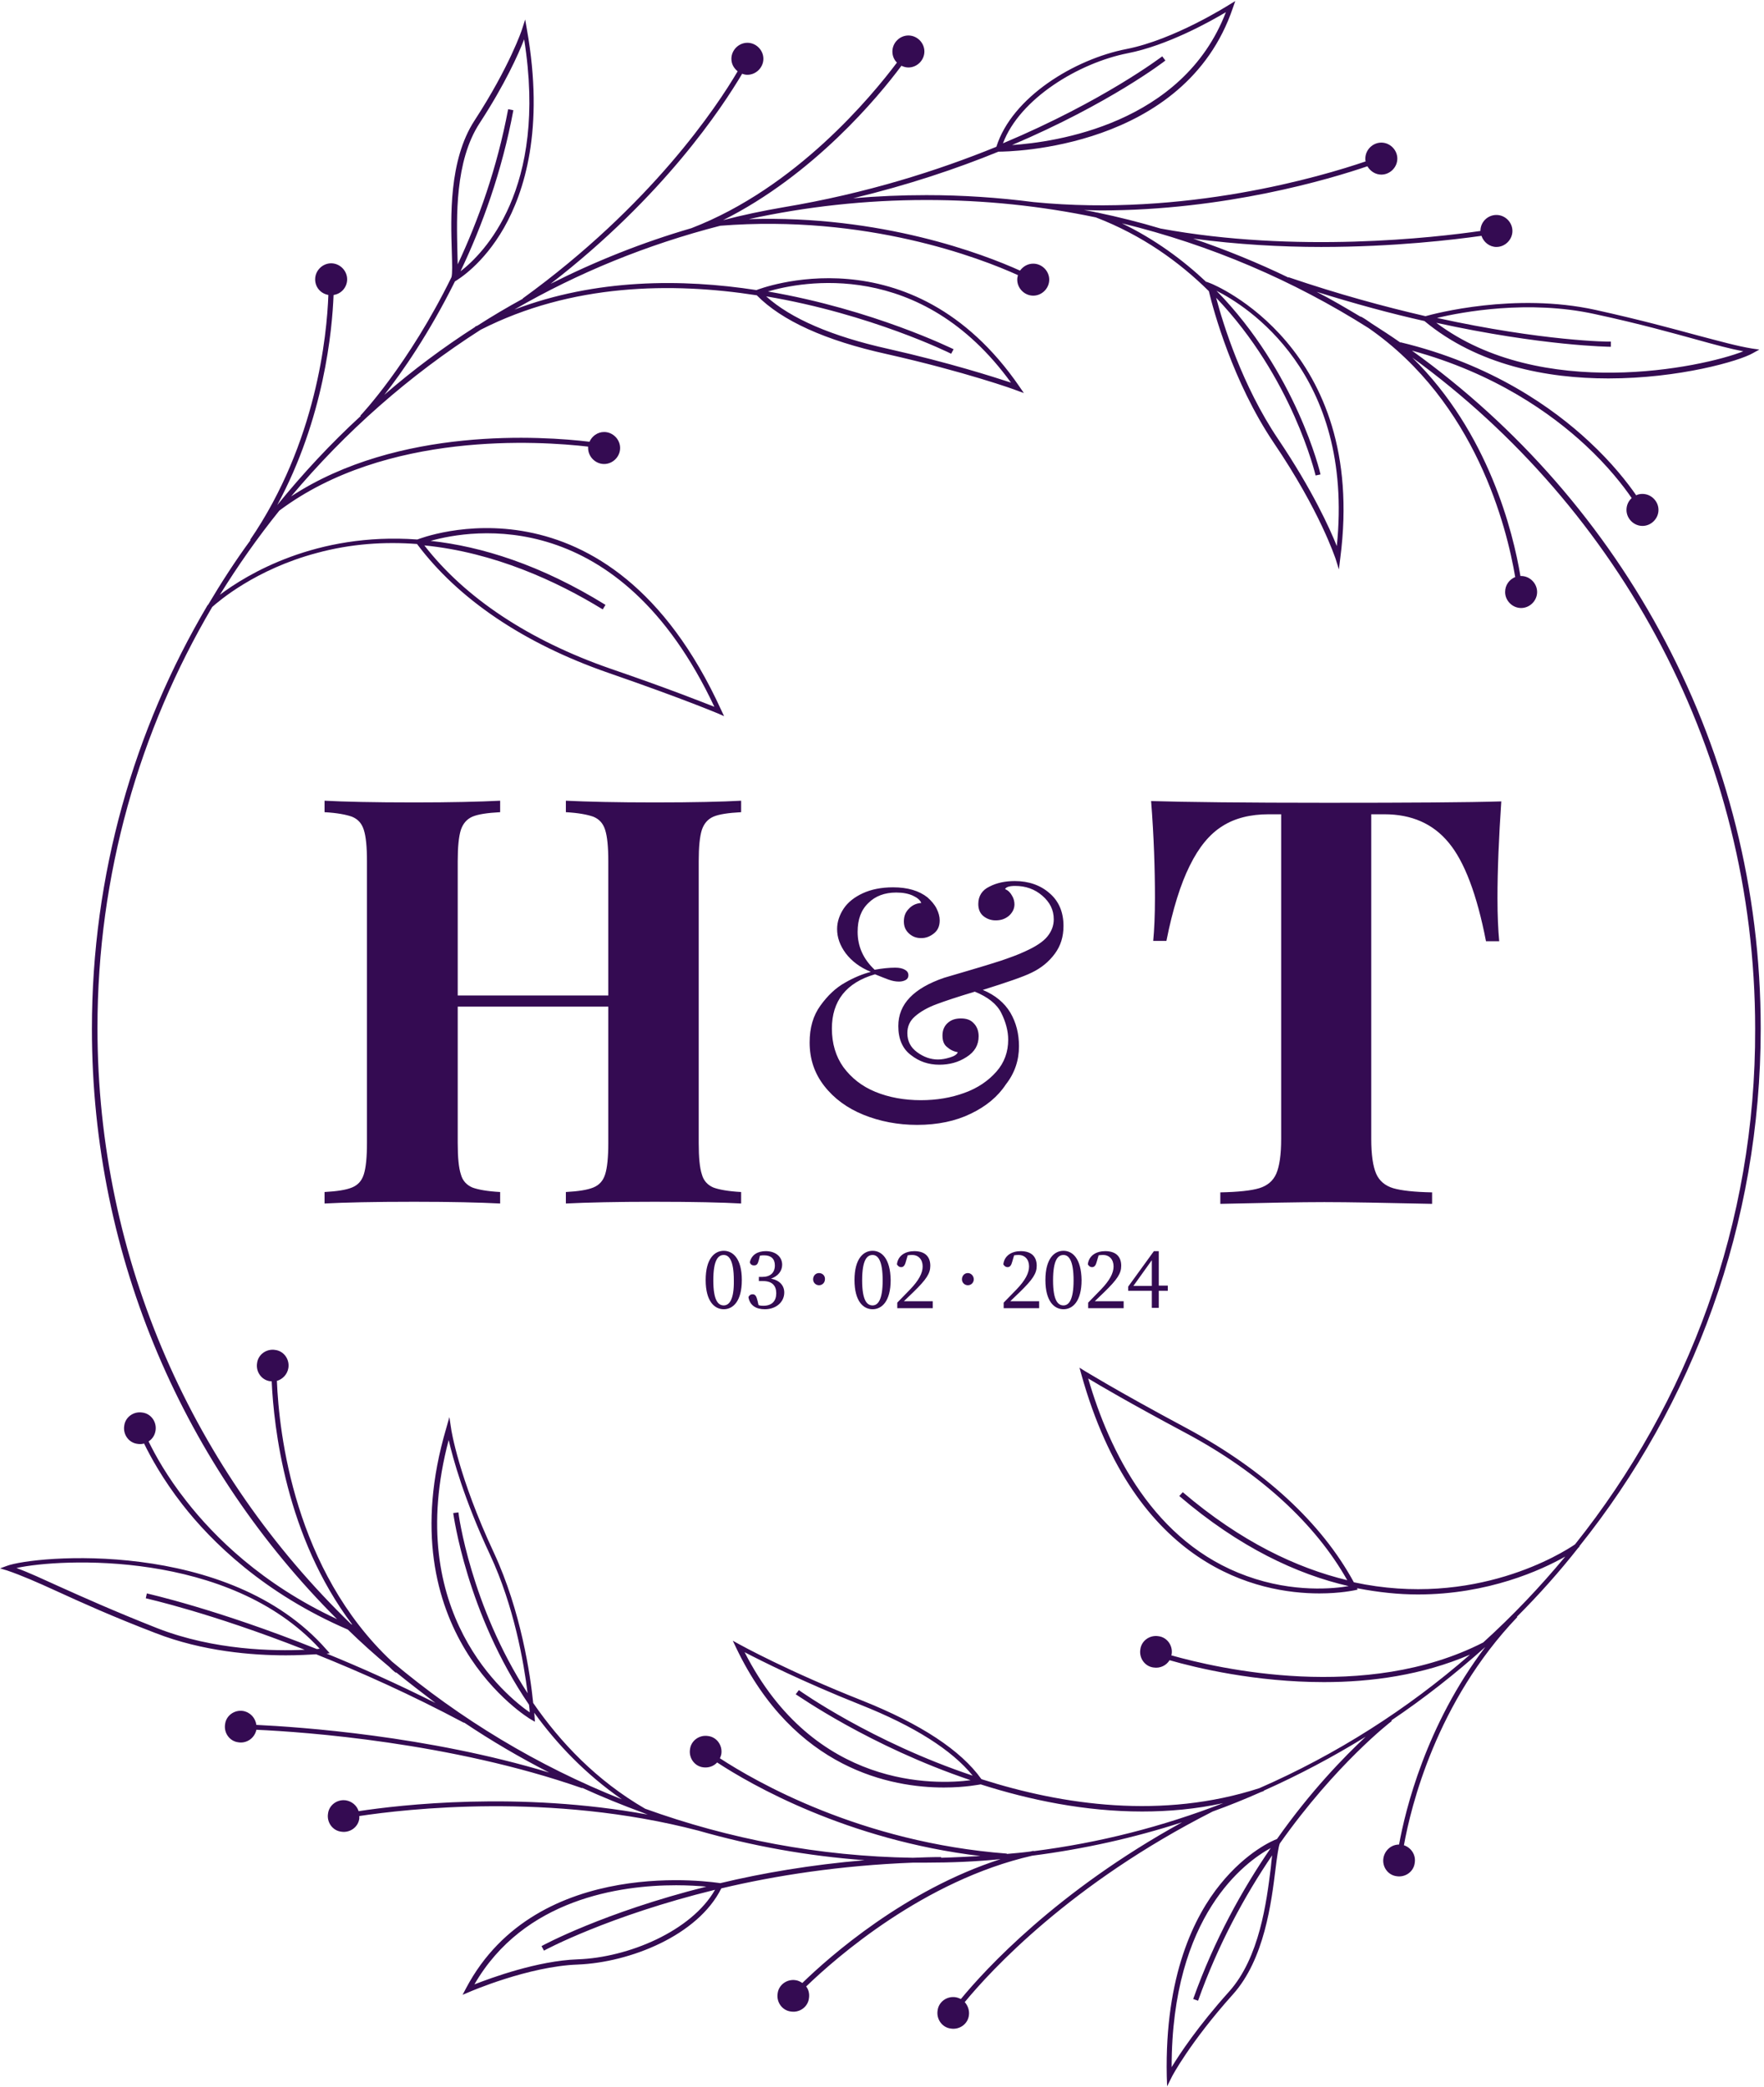 <svg width="279" height="330" viewBox="0 0 279 330" fill="none" xmlns="http://www.w3.org/2000/svg">
<path d="M278.48 162.635C278.48 118.525 256.7 79.365 223.315 55.44C236.46 59.015 245.425 65.45 250.705 70.345C254.335 73.7 256.755 76.835 258.075 78.76C257.58 79.2 257.25 79.86 257.25 80.63C257.25 82.005 258.405 83.16 259.78 83.16C261.155 83.16 262.31 82.005 262.31 80.63C262.31 79.255 261.155 78.1 259.78 78.1C259.45 78.1 259.065 78.155 258.79 78.32C257.415 76.34 254.995 73.205 251.31 69.795C245.7 64.57 235.965 57.585 221.5 54.12V54.175C220.015 53.13 218.475 52.14 216.935 51.15C216.385 50.765 215.835 50.38 215.23 50.05V50.105C212.92 48.73 210.61 47.355 208.245 46.145C214.405 48.07 220.125 49.61 225.295 50.765C233.71 57.75 244.655 59.84 254.39 59.84C265.555 59.84 275.125 57.09 277.27 55.825L278.26 55.275L277.105 55.11C274.74 54.725 272.21 54.01 268.635 53.075C264.565 51.975 259.56 50.6 252.355 49.005C239.595 46.2 226.835 49.61 225.46 49.995C219.025 48.51 211.71 46.53 203.79 43.835V43.89C198.895 41.525 193.89 39.49 188.72 37.73C195.705 38.665 202.635 39.05 208.96 39.05C220.51 39.05 230.025 37.895 234.315 37.29C234.645 38.28 235.58 39.05 236.68 39.05C238.055 39.05 239.21 37.895 239.21 36.52C239.21 35.145 238.055 33.99 236.68 33.99C235.305 33.99 234.15 35.09 234.15 36.52C226.945 37.565 205 40.095 183.55 36.135C180.25 35.145 176.95 34.32 173.54 33.605H173.485C172.825 33.44 172.11 33.33 171.45 33.22C172.33 33.22 173.21 33.275 174.09 33.275C193.725 33.275 210.335 28.325 216.275 26.29C216.715 27.06 217.54 27.61 218.475 27.61C219.85 27.61 221.005 26.455 221.005 25.08C221.005 23.705 219.85 22.55 218.475 22.55C217.1 22.55 215.945 23.705 215.945 25.08C215.945 25.245 215.945 25.41 216 25.52C209.07 27.885 187.455 34.32 163.475 31.955C157.92 31.24 152.31 30.855 146.535 30.855C142.63 30.855 138.725 31.02 134.93 31.35C143.62 29.26 151.32 26.675 157.92 23.98H157.975C159.46 23.98 187.4 23.65 194.99 1.265L195.375 0.165L194.385 0.77C194.275 0.825 185.75 6.27 178.16 7.755C169.965 9.35 160.065 15.345 157.59 23.21C148.405 26.95 137.075 30.58 123.875 32.78C120.685 33.33 117.495 33.99 114.36 34.815C128.66 27.665 138.945 15.29 142.575 10.395C142.905 10.56 143.29 10.67 143.675 10.67C145.05 10.67 146.205 9.515 146.205 8.14C146.205 6.765 145.05 5.61 143.675 5.61C142.3 5.61 141.145 6.765 141.145 8.14C141.145 8.855 141.42 9.46 141.86 9.9C137.845 15.235 125.91 29.7 109.355 36.08C101.6 38.335 94.175 41.305 87.08 44.88C105.01 31.02 114.25 16.94 117.385 11.66C117.66 11.77 117.935 11.825 118.21 11.825C119.585 11.825 120.74 10.67 120.74 9.295C120.74 7.92 119.585 6.765 118.21 6.765C116.835 6.765 115.68 7.92 115.68 9.295C115.68 10.12 116.065 10.78 116.67 11.275C113.37 16.885 103.03 32.45 82.68 47.19V47.245C80.26 48.565 77.84 49.995 75.53 51.48C75.42 51.535 75.255 51.59 75.145 51.645V51.7C70.085 54.945 65.3 58.52 60.79 62.425C63.65 58.795 67.885 52.69 71.955 44.495C72.505 44.165 76.41 41.8 79.71 36.025C82.9 30.415 86.145 20.46 83.34 4.675L83.065 3.08L82.57 4.62C82.57 4.675 80.59 10.56 75.035 19.085C70.965 25.355 71.295 34.43 71.46 39.875C71.515 41.69 71.57 43.23 71.405 43.835C64.64 57.64 57.105 65.615 56.995 65.725L57.05 65.78C52.32 70.125 47.92 74.855 43.85 79.86C51.275 66.11 52.54 52.195 52.76 46.64C53.97 46.475 54.905 45.43 54.905 44.165C54.905 42.79 53.75 41.635 52.375 41.635C51 41.635 49.845 42.79 49.845 44.165C49.845 45.43 50.725 46.42 51.935 46.64C51.715 52.91 50.065 70.015 39.56 85.36L39.615 85.415C37.195 88.715 34.995 92.125 32.905 95.645C32.85 95.7 32.795 95.7 32.795 95.755C21.19 115.39 14.535 138.27 14.535 162.69C14.535 199.1 29.385 232.155 53.31 256.025C41.375 250.47 33.84 242.935 29.495 237.38C26.415 233.475 24.545 230.065 23.5 227.92C24.105 227.535 24.49 226.93 24.6 226.215C24.82 224.84 23.885 223.52 22.51 223.355C21.135 223.135 19.815 224.07 19.65 225.445C19.43 226.82 20.365 228.14 21.74 228.305C22.07 228.36 22.455 228.36 22.785 228.25C23.83 230.395 25.755 233.915 28.835 237.875C33.455 243.815 41.76 251.955 55.015 257.675C57.105 259.71 59.305 261.69 61.56 263.56C61.89 263.89 62.22 264.22 62.605 264.495L62.66 264.44C64.695 266.09 66.785 267.685 68.875 269.28C62.715 266.2 56.94 263.615 51.66 261.47L52.155 261.415L51.66 260.865C36.205 243.155 5.405 245.96 1.06 247.61L0.015 247.995L1.115 248.325C3.37 249.095 5.79 250.14 9.145 251.68C12.995 253.44 17.725 255.585 24.6 258.225C32.08 261.14 39.945 261.745 45.225 261.745C47.26 261.745 48.91 261.635 50.01 261.58C56.995 264.385 64.915 267.905 73.385 272.415V272.36C77.73 275.275 82.24 277.915 86.86 280.28C67.555 274.45 47.425 273.075 40.55 272.745C40.385 271.645 39.615 270.765 38.46 270.545C37.085 270.325 35.765 271.26 35.6 272.635C35.38 274.01 36.315 275.33 37.69 275.495C39.01 275.715 40.275 274.835 40.55 273.515C48.03 273.845 71.35 275.495 92.085 282.755V282.7C95.22 284.13 98.465 285.45 101.765 286.66C101.82 286.66 101.82 286.715 101.875 286.715C102.095 286.77 102.26 286.88 102.48 286.935C82.02 283.195 63.265 285.395 56.72 286.385C56.445 285.505 55.675 284.845 54.74 284.68C53.365 284.46 52.045 285.395 51.88 286.77C51.66 288.145 52.595 289.465 53.97 289.63C55.345 289.85 56.665 288.915 56.83 287.54C56.83 287.375 56.83 287.265 56.83 287.155C64.145 286.055 87.08 283.36 110.455 289.465C118.925 291.885 127.725 293.48 136.745 294.14C128.275 294.855 120.575 296.175 113.92 297.77C113.48 297.715 84.99 293.04 73.715 314.38L73.165 315.425L74.21 314.985C74.32 314.93 83.615 310.915 91.37 310.64C99.675 310.31 110.4 306.02 114.085 298.595C122.665 296.56 132.895 294.965 144.445 294.525C145.16 294.525 145.82 294.525 146.535 294.525C150.495 294.525 154.4 294.36 158.25 293.975C143.18 298.815 131.19 309.375 126.9 313.555C126.57 313.335 126.24 313.17 125.855 313.115C124.48 312.895 123.16 313.83 122.995 315.205C122.775 316.58 123.71 317.9 125.085 318.065C126.46 318.285 127.78 317.35 127.945 315.975C128.055 315.26 127.89 314.6 127.505 314.105C132.235 309.54 146.15 297.33 163.255 293.425C171.395 292.38 179.315 290.62 186.96 288.145C167.16 299.035 155.83 311.41 151.98 316.085C151.705 315.975 151.485 315.865 151.155 315.81C149.78 315.59 148.46 316.525 148.295 317.9C148.075 319.275 149.01 320.595 150.385 320.76C151.76 320.98 153.08 320.045 153.245 318.67C153.355 317.9 153.08 317.13 152.585 316.58C156.71 311.575 169.36 297.825 191.8 286.44C194.385 285.505 196.97 284.46 199.445 283.36C199.61 283.305 199.775 283.25 199.885 283.195V283.14C205.44 280.665 210.83 277.805 216 274.615C212.645 277.75 207.31 283.195 201.975 290.785C201.37 291.005 197.19 292.765 193.01 297.935C188.94 302.94 184.21 312.29 184.54 328.295L184.595 329.89L185.31 328.46C185.31 328.405 188.225 322.905 194.99 315.37C199.995 309.815 201.095 300.795 201.755 295.405C201.975 293.645 202.195 292.05 202.415 291.5C211.27 278.96 219.96 272.25 220.125 272.14L220.07 272.03C225.295 268.51 230.245 264.605 234.92 260.425C225.515 272.8 222.27 286.22 221.28 291.665C220.07 291.665 219.025 292.545 218.805 293.81C218.585 295.185 219.52 296.505 220.895 296.67C222.27 296.89 223.59 295.955 223.755 294.58C223.975 293.315 223.205 292.16 222.05 291.775C223.15 285.67 227.165 269.115 239.98 255.695L239.925 255.64C243.39 252.175 246.635 248.545 249.66 244.695C249.77 244.64 249.825 244.585 249.825 244.585L249.77 244.53C267.755 222.09 278.48 193.6 278.48 162.635ZM227.275 50.27C231.235 49.335 241.74 47.355 252.245 49.665C259.395 51.205 264.455 52.635 268.47 53.735C271.44 54.56 273.695 55.165 275.73 55.55C269.185 58.135 243.72 63.47 227.165 51.04C243.995 54.725 254.61 54.835 254.775 54.835V54.01C254.61 54.065 244.05 53.955 227.275 50.27ZM178.38 8.415C184.595 7.205 191.415 3.41 193.89 1.925C187.07 19.69 166.775 22.495 160.065 22.935C175.465 16.39 184.21 9.68 184.32 9.57L183.825 8.91C183.66 9.02 174.585 15.95 158.635 22.66C161.275 15.62 170.57 9.955 178.38 8.415ZM75.86 19.47C79.875 13.31 82.02 8.525 82.9 6.215C86.695 29.975 76.41 40.15 72.835 42.9C76.245 35.75 79.38 27.17 81.195 17.435L80.37 17.27C78.61 26.62 75.64 34.87 72.395 41.8C72.395 41.25 72.34 40.535 72.34 39.71C72.23 34.485 71.9 25.52 75.86 19.47ZM50.12 260.755C34.17 254.375 23.39 252.01 23.225 251.955L23.06 252.725C23.225 252.78 33.235 254.98 48.195 260.865C43.41 261.085 33.895 260.975 24.875 257.455C18.055 254.76 13.27 252.615 9.475 250.91C6.67 249.645 4.58 248.655 2.6 247.94C9.585 246.4 36.26 245.08 50.56 260.7C50.45 260.7 50.285 260.755 50.12 260.755ZM91.37 309.815C85.045 310.035 77.73 312.73 75.035 313.775C82.845 300.245 98.08 298.1 106.935 298.1C108.86 298.1 110.51 298.21 111.72 298.32C95.495 302.39 85.815 307.615 85.65 307.725L86.035 308.44C86.2 308.33 96.265 302.94 113.095 298.815C109.355 305.36 99.345 309.54 91.37 309.815ZM200.985 295.405C200.325 300.685 199.225 309.54 194.385 314.93C189.49 320.375 186.575 324.775 185.31 326.865C185.31 302.775 197.025 294.36 200.985 292.215C196.53 298.705 192.075 306.68 188.72 316.085L189.49 316.36C192.68 307.395 196.915 299.695 201.205 293.37C201.15 293.92 201.04 294.635 200.985 295.405ZM56.115 257.455L56.17 257.51C56.17 257.51 56.17 257.455 56.115 257.455ZM249.11 244.2C247.185 245.52 233.27 254.32 214.13 250.195C209.015 240.79 199.94 232.43 187.785 225.885C176.07 219.615 171.67 216.81 171.615 216.81L170.735 216.26L171.01 217.25C179.535 247.94 199.06 251.955 208.685 251.955C212.04 251.955 214.185 251.46 214.24 251.46L214.735 251.35L214.625 251.13C218.035 251.79 221.225 252.12 224.25 252.12C235.36 252.12 243.775 248.27 247.57 246.125C243.555 250.965 239.265 255.475 234.59 259.71C216 269.225 192.625 263.835 185.255 261.745C185.255 261.69 185.31 261.635 185.31 261.58C185.53 260.205 184.595 258.885 183.22 258.72C181.845 258.5 180.525 259.435 180.36 260.81C180.14 262.185 181.075 263.505 182.45 263.67C183.495 263.835 184.485 263.34 184.98 262.515C189.16 263.725 198.565 265.98 209.4 265.98C216.88 265.98 224.965 264.88 232.5 261.635C222.6 270.27 211.38 277.42 199.17 282.755C183.88 287.705 168.15 285.45 155.225 281.325C151.98 276.76 145.6 272.58 136.36 268.895C124.535 264.22 117.11 260.095 117 260.04L115.9 259.435L116.45 260.59C125.635 279.785 140.98 282.645 149.285 282.645C152.75 282.645 155.005 282.15 155.115 282.15C162.87 284.625 171.615 286.44 180.635 286.44C184.87 286.44 189.16 286.055 193.45 285.12C183.935 288.805 173.925 291.39 163.475 292.71V292.655C163.31 292.71 163.145 292.71 162.98 292.765C161.77 292.93 160.505 293.04 159.24 293.15V293.095C136.14 291.335 119.42 281.655 113.865 278.025C113.975 277.805 114.03 277.585 114.085 277.365C114.305 275.99 113.37 274.67 111.995 274.505C110.62 274.285 109.3 275.22 109.135 276.595C108.915 277.97 109.85 279.29 111.225 279.455C112.05 279.565 112.875 279.29 113.425 278.685C118.705 282.15 133.94 290.95 155.06 293.48C152.97 293.59 150.935 293.7 148.845 293.755V293.645C147.36 293.645 145.875 293.7 144.39 293.755C129.54 293.535 115.295 290.785 102.04 286C94.34 281.545 88.62 275.495 84.33 269.28C83.89 264.88 82.405 254.76 78.115 245.52C72.505 233.53 71.35 225.995 71.35 225.885L71.075 224.07L70.58 225.83C61.065 258.115 83.725 271.755 83.945 271.865L84.605 272.25L84.55 271.48C84.55 271.48 84.55 271.26 84.495 270.82C88.07 275.77 92.635 280.555 98.355 284.515C85.045 279.235 72.78 271.81 62 262.735C46.545 248.27 44.125 226.6 43.795 218.35C44.73 218.075 45.445 217.305 45.61 216.315C45.83 214.94 44.895 213.62 43.52 213.455C42.145 213.235 40.825 214.17 40.66 215.545C40.44 216.92 41.375 218.24 42.75 218.405C42.805 218.405 42.915 218.405 42.97 218.405C43.3 225.61 45.17 242.935 55.73 256.905C55.675 256.85 55.565 256.85 55.51 256.795C30.815 232.925 15.415 199.485 15.415 162.525C15.415 138.27 22.07 115.5 33.565 95.975C34.555 95.095 40.385 90.035 50.065 87.45C55.51 85.965 60.845 85.635 65.96 86.02C72.45 94.71 82.845 101.75 96.155 106.37C108.695 110.715 113.48 112.805 113.535 112.805L114.525 113.245L114.085 112.31C96.265 73.26 66.345 85.195 66.015 85.305H65.96C49.955 84.15 39.01 90.86 34.775 94.05C37.635 89.43 40.77 84.975 44.18 80.74C61.065 68.09 85.375 69.74 93.02 70.62C93.02 70.675 93.02 70.73 93.02 70.84C93.02 72.215 94.175 73.37 95.55 73.37C96.925 73.37 98.08 72.215 98.08 70.84C98.08 69.465 96.925 68.31 95.55 68.31C94.505 68.31 93.625 68.97 93.24 69.85C85.87 68.97 63.045 67.375 46.05 78.485C54.63 68.255 64.75 59.345 76.025 52.14C90.38 44.825 106.275 44.605 119.695 46.695C123.655 50.71 130.53 53.845 140.265 55.99C152.695 58.795 160.67 61.655 160.725 61.71L161.935 62.15L161.22 61.105C144.115 36.245 119.915 45.76 119.64 45.87C107.87 44.055 94.23 44.055 81.36 48.95C91.425 43.12 102.37 38.665 113.92 35.695C136.965 33.88 154.95 40.755 161 43.505C160.945 43.725 160.89 43.945 160.89 44.22C160.89 45.595 162.045 46.75 163.42 46.75C164.795 46.75 165.95 45.595 165.95 44.22C165.95 42.845 164.795 41.69 163.42 41.69C162.54 41.69 161.825 42.13 161.33 42.79C155.61 40.205 139.44 33.99 118.43 34.65C127.505 32.67 136.91 31.625 146.535 31.625C155.72 31.625 164.63 32.56 173.32 34.375C180.635 37.18 186.52 41.415 191.195 46.035C191.91 49.06 194.99 60.39 201.425 69.96C208.85 80.905 211.16 88.22 211.215 88.275L211.765 90.035L211.985 88.22C216.33 54.835 191.8 44.935 191.525 44.825L190.81 44.55V44.605C187.07 41.085 182.67 37.84 177.445 35.31C191.47 38.72 204.615 44.385 216.44 51.865C233.435 63.635 238.33 83.435 239.65 91.245C238.715 91.63 238.055 92.51 238.055 93.61C238.055 94.985 239.21 96.14 240.585 96.14C241.96 96.14 243.115 94.985 243.115 93.61C243.115 92.235 241.96 91.08 240.585 91.08C240.53 91.08 240.53 91.08 240.475 91.08C239.32 84.205 235.47 68.42 223.37 56.54C256.205 80.41 277.6 119.075 277.6 162.69C277.71 193.435 266.985 221.815 249.11 244.2ZM213.305 250.8C211.105 251.185 204.615 251.9 197.19 249.205C182.505 243.925 175.465 229.515 172.11 217.965C173.925 219.065 178.6 221.815 187.455 226.545C199.225 232.815 208.025 240.9 213.085 249.865C205.11 247.94 196.31 243.815 187.07 235.95L186.52 236.555C196.035 244.695 205.165 248.93 213.305 250.8ZM153.52 281.49C148.075 282.205 128.825 282.975 117.77 261.25C120.3 262.57 126.845 265.87 136.085 269.555C144.555 272.91 150.55 276.705 153.85 280.775C137.9 275.44 126.57 267.41 126.35 267.245L125.855 267.905C126.185 268.07 137.515 276.1 153.52 281.49ZM83.67 269.555C83.725 270.05 83.78 270.435 83.78 270.765C80.205 268.29 63.705 255.09 70.965 227.7C71.625 230.56 73.385 237.05 77.51 245.85C81.305 253.99 82.845 262.845 83.45 267.74C74.43 253.825 72.505 239.36 72.505 239.14L71.68 239.25C71.735 239.47 73.77 255.035 83.67 269.555ZM68.105 85.525C74.54 83.71 97.915 79.695 112.985 111.76C111.005 110.99 105.945 108.955 96.485 105.71C83.67 101.255 73.55 94.545 67.115 86.24C78.17 87.34 88.07 91.905 95.33 96.36L95.77 95.645C85.54 89.32 76.19 86.405 68.105 85.525ZM121.455 46.09C126.68 44.55 145.6 40.755 159.9 60.5C157.205 59.62 150.22 57.365 140.485 55.165C131.575 53.185 125.085 50.38 121.18 46.86C137.79 49.665 150.22 55.825 150.44 55.935L150.825 55.22C150.55 55.11 138.12 48.95 121.455 46.09ZM192.405 45.98C197.025 48.29 214.24 58.905 211.435 86.35C210.335 83.6 207.585 77.495 202.14 69.41C196.475 60.995 193.45 51.26 192.35 47.08C204.395 59.675 208.025 74.965 208.08 75.185L208.85 75.02C208.85 74.8 205 58.85 192.405 45.98ZM117.22 188.485C115.185 188.375 113.7 188.1 112.82 187.77C111.94 187.385 111.28 186.725 111.005 185.68C110.675 184.69 110.51 183.04 110.51 180.73V136.18C110.51 133.925 110.675 132.275 111.005 131.23C111.335 130.24 111.94 129.525 112.82 129.14C113.7 128.755 115.185 128.535 117.22 128.425V126.61C114.305 126.775 109.74 126.885 103.58 126.885C97.53 126.885 92.855 126.775 89.5 126.61V128.425C91.48 128.535 92.91 128.81 93.845 129.14C94.78 129.525 95.385 130.185 95.715 131.23C96.045 132.275 96.21 133.87 96.21 136.18V157.41H72.395V136.18C72.395 133.925 72.56 132.275 72.89 131.23C73.22 130.24 73.825 129.525 74.705 129.14C75.585 128.755 77.07 128.535 79.105 128.425V126.61C75.86 126.775 71.35 126.885 65.52 126.885C59.085 126.885 54.355 126.775 51.33 126.61V128.425C53.31 128.535 54.74 128.81 55.675 129.14C56.61 129.525 57.215 130.185 57.545 131.23C57.875 132.275 58.04 133.87 58.04 136.18V180.73C58.04 182.985 57.875 184.635 57.545 185.68C57.215 186.725 56.61 187.385 55.675 187.77C54.74 188.155 53.31 188.375 51.33 188.485V190.3C54.41 190.135 59.14 190.025 65.52 190.025C71.35 190.025 75.86 190.135 79.105 190.3V188.485C77.07 188.375 75.585 188.1 74.705 187.77C73.825 187.385 73.165 186.725 72.89 185.68C72.56 184.69 72.395 183.04 72.395 180.73V159.17H96.21V180.73C96.21 182.985 96.045 184.635 95.715 185.68C95.385 186.725 94.78 187.385 93.845 187.77C92.91 188.155 91.48 188.375 89.5 188.485V190.3C92.855 190.135 97.53 190.025 103.58 190.025C109.74 190.025 114.305 190.135 117.22 190.3V188.485ZM114.47 197.78C113.04 197.78 111.61 198.99 111.61 202.4C111.61 205.81 113.04 207.02 114.47 207.02C115.9 207.02 117.33 205.81 117.33 202.4C117.33 198.99 115.9 197.78 114.47 197.78ZM114.47 206.415C113.59 206.415 112.82 205.645 112.82 202.455C112.82 199.21 113.59 198.44 114.47 198.44C115.295 198.44 116.065 199.265 116.065 202.455C116.12 205.59 115.295 206.415 114.47 206.415ZM209.84 126.94C196.805 126.94 187.51 126.83 182.065 126.665C182.505 132.33 182.67 137.445 182.67 141.955C182.67 144.76 182.56 147.07 182.395 148.775H184.485C185.475 143.77 186.74 139.755 188.17 136.895C189.6 133.98 191.305 131.89 193.34 130.625C195.32 129.36 197.795 128.755 200.655 128.755H202.635V180.07C202.635 182.6 202.36 184.415 201.865 185.57C201.37 186.725 200.435 187.495 199.17 187.88C197.905 188.265 195.815 188.485 193.01 188.54V190.355C200.215 190.19 205.66 190.08 209.455 190.08C213.305 190.08 218.97 190.19 226.505 190.355V188.54C223.7 188.485 221.665 188.265 220.345 187.88C219.08 187.495 218.145 186.725 217.65 185.57C217.155 184.415 216.88 182.6 216.88 180.07V128.755H218.97C223.26 128.755 226.67 130.24 229.145 133.265C231.62 136.235 233.6 141.46 235.03 148.83H237.12C236.955 147.07 236.845 144.815 236.845 142.01C236.845 137.5 237.065 132.44 237.45 126.72C232.115 126.885 222.875 126.94 209.84 126.94ZM161.275 204.325C163.365 202.29 163.97 201.355 163.97 200.145C163.97 198.77 163.2 197.835 161.44 197.835C160.065 197.835 158.855 198.495 158.69 199.925C158.855 200.2 159.075 200.365 159.35 200.365C159.735 200.365 159.955 200.09 160.12 199.43L160.395 198.495C160.67 198.44 160.945 198.44 161.11 198.44C162.1 198.44 162.76 199.155 162.76 200.255C162.76 201.3 162.155 202.455 160.78 203.885C160.175 204.49 159.46 205.26 158.745 205.975V206.855H164.355V205.755H159.79C160.34 205.205 160.89 204.71 161.275 204.325ZM183.275 197.835H182.505L178.435 203.445V204.105H182.175V206.8H183.275V204.105H184.705V203.28H183.275V197.835ZM182.175 203.335H179.26L182.175 199.265V203.335ZM174.64 204.325C176.73 202.29 177.335 201.355 177.335 200.145C177.335 198.77 176.565 197.835 174.805 197.835C173.43 197.835 172.22 198.495 172.055 199.925C172.22 200.2 172.44 200.365 172.715 200.365C173.1 200.365 173.32 200.09 173.485 199.43L173.76 198.495C174.035 198.44 174.31 198.44 174.475 198.44C175.465 198.44 176.125 199.155 176.125 200.255C176.125 201.3 175.52 202.455 174.145 203.885C173.54 204.49 172.825 205.26 172.11 205.975V206.855H177.72V205.755H173.155C173.705 205.205 174.255 204.71 174.64 204.325ZM168.205 197.78C166.775 197.78 165.345 198.99 165.345 202.4C165.345 205.81 166.775 207.02 168.205 207.02C169.635 207.02 171.065 205.81 171.065 202.4C171.01 198.99 169.635 197.78 168.205 197.78ZM168.205 206.415C167.325 206.415 166.555 205.645 166.555 202.455C166.555 199.21 167.325 198.44 168.205 198.44C169.03 198.44 169.8 199.265 169.8 202.455C169.8 205.59 169.03 206.415 168.205 206.415ZM161.165 165.44C161.165 163.46 160.725 161.7 159.79 160.105C158.855 158.565 157.425 157.355 155.445 156.53C159.295 155.32 161.88 154.44 163.2 153.78C164.685 153.065 165.895 152.075 166.83 150.81C167.765 149.545 168.205 148.115 168.205 146.41C168.205 144.265 167.49 142.505 166.005 141.24C164.575 139.975 162.705 139.315 160.505 139.315C159.02 139.315 157.645 139.59 156.49 140.195C155.335 140.745 154.73 141.68 154.73 142.945C154.73 143.77 155.005 144.43 155.555 144.87C156.105 145.31 156.765 145.53 157.48 145.53C158.305 145.53 158.965 145.31 159.57 144.815C160.12 144.32 160.45 143.715 160.45 143C160.45 142.56 160.34 142.065 160.065 141.625C159.79 141.13 159.46 140.8 158.965 140.58C159.13 140.25 159.68 140.085 160.56 140.085C162.21 140.085 163.64 140.58 164.85 141.625C166.06 142.67 166.665 143.88 166.665 145.365C166.665 146.355 166.335 147.235 165.675 148.06C165.015 148.885 163.86 149.655 162.155 150.425C161 150.975 159.735 151.415 158.305 151.91C156.93 152.35 155.17 152.9 153.08 153.505L149.34 154.605C146.92 155.43 145.105 156.475 143.895 157.74C142.685 159.005 142.08 160.49 142.08 162.25C142.08 164.285 142.74 165.825 144.06 166.815C145.38 167.86 146.865 168.355 148.57 168.355C150.165 168.355 151.595 167.97 152.86 167.145C154.18 166.32 154.785 165.22 154.785 163.845C154.785 163.02 154.51 162.305 154.015 161.81C153.52 161.26 152.86 161.04 151.98 161.04C151.1 161.04 150.44 161.26 149.89 161.755C149.34 162.25 149.065 162.91 149.065 163.735C149.065 164.56 149.285 165.165 149.78 165.55C150.275 165.99 150.825 166.265 151.485 166.375C151.375 166.705 150.99 166.98 150.275 167.2C149.56 167.42 148.955 167.53 148.35 167.53C147.195 167.53 146.095 167.145 145.05 166.375C144.005 165.605 143.51 164.615 143.51 163.35C143.51 162.305 143.895 161.425 144.72 160.71C145.545 159.995 146.645 159.335 148.13 158.785C149.45 158.29 151.43 157.63 154.18 156.805C156.215 157.63 157.645 158.73 158.36 160.16C159.075 161.59 159.46 163.02 159.46 164.395C159.46 166.32 158.855 168.025 157.59 169.455C156.325 170.885 154.675 172.04 152.53 172.81C150.44 173.58 148.13 173.965 145.655 173.965C143.015 173.965 140.595 173.525 138.45 172.645C136.305 171.765 134.655 170.445 133.39 168.74C132.18 167.035 131.575 165 131.575 162.635C131.575 158.29 133.83 155.375 138.395 154.055C139.22 154.385 139.88 154.66 140.485 154.88C141.09 155.1 141.64 155.21 142.19 155.21C142.63 155.21 143.015 155.1 143.29 154.935C143.565 154.77 143.675 154.495 143.675 154.22C143.675 153.835 143.51 153.56 143.125 153.34C142.74 153.12 142.245 153.01 141.585 153.01C140.65 153.01 139.55 153.12 138.34 153.34C136.58 151.69 135.645 149.71 135.645 147.345C135.645 145.365 136.195 143.88 137.35 142.78C138.45 141.68 139.935 141.13 141.75 141.13C142.795 141.13 143.675 141.295 144.39 141.625C145.105 141.955 145.545 142.34 145.71 142.78C144.885 142.835 144.225 143.165 143.73 143.715C143.18 144.265 142.96 144.925 142.96 145.695C142.96 146.52 143.235 147.125 143.785 147.62C144.335 148.115 144.94 148.335 145.71 148.335C146.48 148.335 147.14 148.06 147.745 147.565C148.35 147.07 148.625 146.41 148.625 145.53C148.625 144.925 148.46 144.32 148.13 143.66C147.8 143 147.305 142.45 146.7 141.9C145.38 140.855 143.565 140.305 141.255 140.305C139.385 140.305 137.79 140.635 136.47 141.24C135.15 141.845 134.105 142.67 133.445 143.66C132.785 144.65 132.4 145.75 132.4 146.905C132.4 148.225 132.84 149.49 133.775 150.755C134.71 151.965 135.975 152.955 137.735 153.67C136.47 154 135.095 154.55 133.665 155.375C132.18 156.2 130.915 157.41 129.76 159.005C128.605 160.6 128.055 162.525 128.055 164.835C128.055 167.475 128.825 169.73 130.365 171.71C131.905 173.69 133.995 175.23 136.58 176.275C139.165 177.32 142.025 177.87 145.05 177.87C148.295 177.87 151.155 177.265 153.52 176.11C155.94 174.955 157.81 173.415 159.075 171.49C160.505 169.675 161.165 167.64 161.165 165.44ZM144.445 204.325C146.535 202.29 147.14 201.355 147.14 200.145C147.14 198.77 146.37 197.835 144.61 197.835C143.235 197.835 142.025 198.495 141.86 199.925C142.025 200.2 142.245 200.365 142.52 200.365C142.905 200.365 143.125 200.09 143.29 199.43L143.565 198.495C143.84 198.44 144.115 198.44 144.28 198.44C145.27 198.44 145.93 199.155 145.93 200.255C145.93 201.3 145.325 202.455 143.95 203.885C143.345 204.49 142.63 205.26 141.915 205.975V206.855H147.525V205.755H142.96C143.51 205.205 144.06 204.71 144.445 204.325ZM138.01 197.78C136.58 197.78 135.15 198.99 135.15 202.4C135.15 205.81 136.58 207.02 138.01 207.02C139.44 207.02 140.87 205.81 140.87 202.4C140.815 198.99 139.44 197.78 138.01 197.78ZM138.01 206.415C137.13 206.415 136.36 205.645 136.36 202.455C136.36 199.21 137.13 198.44 138.01 198.44C138.835 198.44 139.605 199.265 139.605 202.455C139.605 205.59 138.835 206.415 138.01 206.415ZM129.54 201.3C128.99 201.3 128.605 201.74 128.605 202.29C128.605 202.84 129.045 203.225 129.54 203.225C130.09 203.225 130.475 202.785 130.475 202.29C130.53 201.74 130.09 201.3 129.54 201.3ZM121.95 202.18C123.05 201.795 123.71 200.97 123.71 199.98C123.71 198.715 122.665 197.835 121.125 197.835C119.86 197.835 118.87 198.385 118.595 199.595C118.705 199.98 118.98 200.09 119.255 200.09C119.75 200.09 119.86 199.815 120.025 199.21L120.19 198.55C120.465 198.495 120.685 198.495 120.85 198.495C121.95 198.495 122.555 199.045 122.555 200.09C122.555 201.245 121.84 201.905 120.575 201.905H120.025V202.565H120.685C122.115 202.565 122.775 203.28 122.775 204.49C122.775 205.7 122.115 206.47 120.74 206.47C120.52 206.47 120.245 206.47 119.97 206.36L119.805 205.645C119.64 204.985 119.475 204.655 119.035 204.655C118.76 204.655 118.54 204.765 118.375 205.095C118.595 206.47 119.64 207.02 120.96 207.02C122.775 207.02 124.04 205.865 124.04 204.38C124.04 203.28 123.325 202.455 121.95 202.18ZM153.08 201.3C152.53 201.3 152.145 201.74 152.145 202.29C152.145 202.84 152.585 203.225 153.08 203.225C153.63 203.225 154.015 202.785 154.015 202.29C154.015 201.74 153.575 201.3 153.08 201.3Z" fill="#340B52"/>
</svg>
